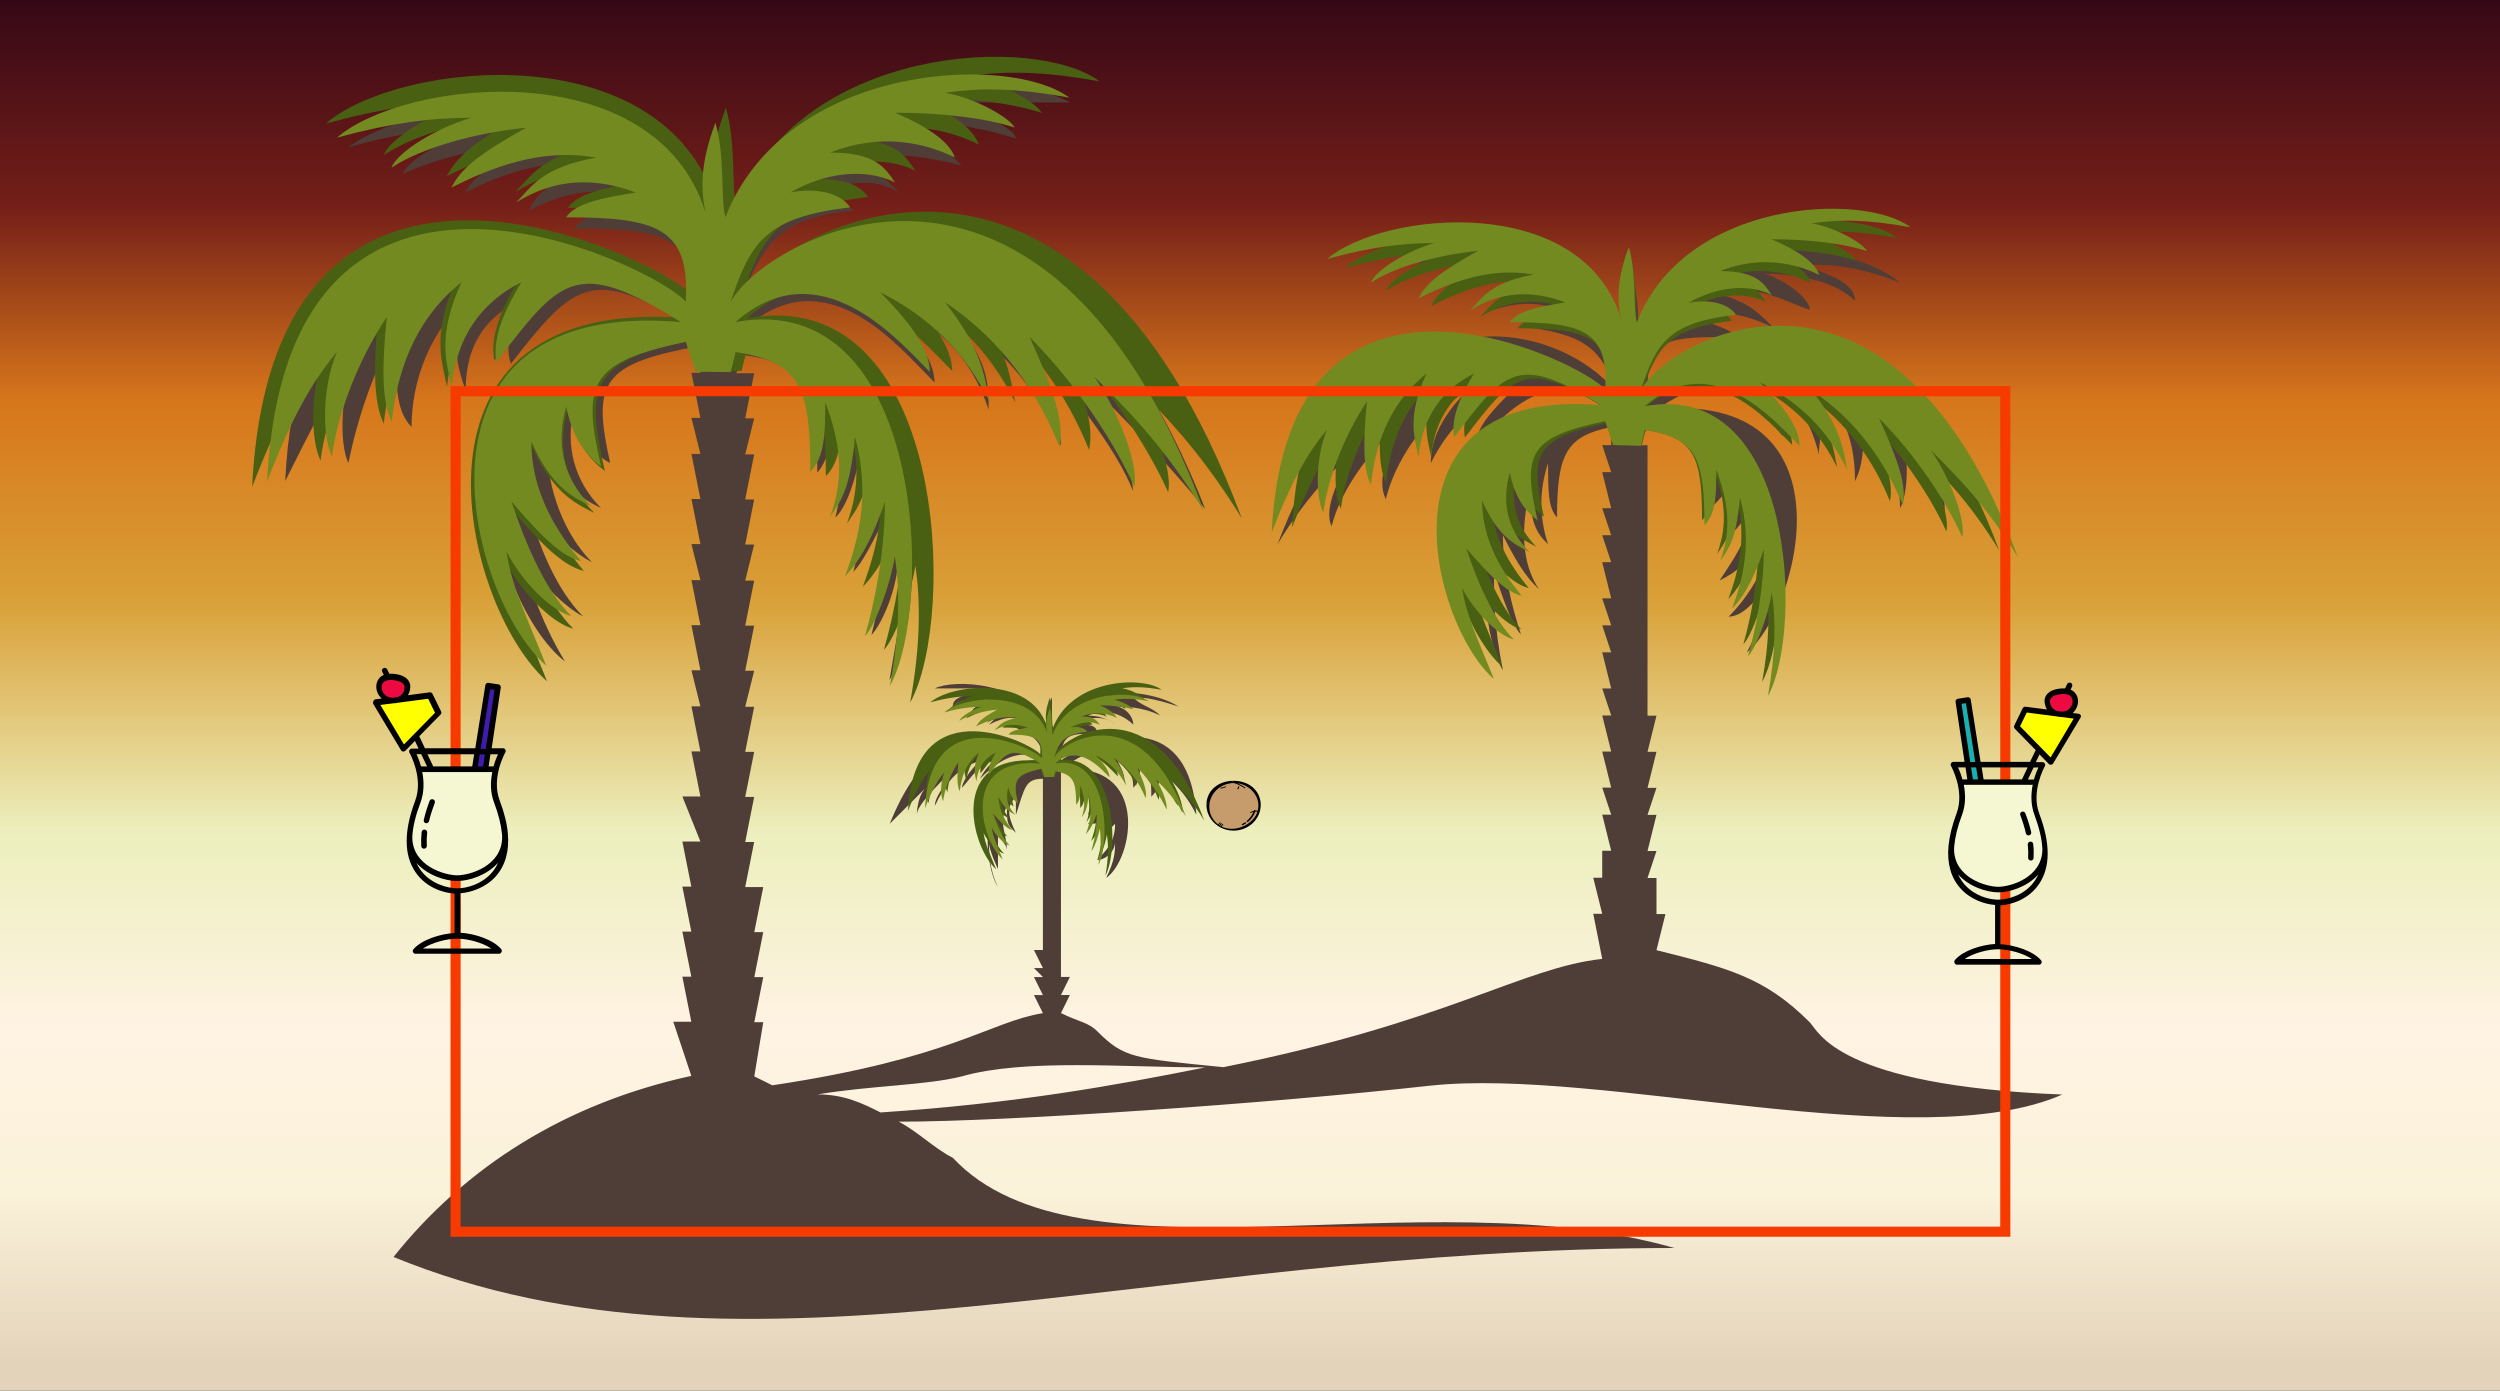 <?xml version="1.0" encoding="utf-8"?>
<!-- Generator: Adobe Illustrator 23.0.1, SVG Export Plug-In . SVG Version: 6.00 Build 0)  -->
<svg version="1.1" id="Layer_1" xmlns="http://www.w3.org/2000/svg" xmlns:xlink="http://www.w3.org/1999/xlink" x="0px" y="0px"
	 viewBox="0 0 1981 1102" style="enable-background:new 0 0 1981 1102;" xml:space="preserve">
<rect x="0" y="0" width="1981" height="1102" fill="#333333" stroke="none"/>
<style type="text/css">
	.st0{fill-rule:evenodd;clip-rule:evenodd;fill:url(#SVGID_1_);}
	.st1{fill-rule:evenodd;clip-rule:evenodd;fill:#4F3E37;}
	.st2{fill-rule:evenodd;clip-rule:evenodd;fill:#496012;}
	.st3{fill-rule:evenodd;clip-rule:evenodd;fill:#738A21;}
	.st4{fill:#7F5C36;}
	.st5{fill:none;}
	.st6{fill:#C69C6D;}
	.st7{fill:none;stroke:#F73A00;stroke-width:8;stroke-miterlimit:10;}
	.st8{fill:#1BAFAF;}
	.st9{fill:#F4F7D2;}
	.st10{fill:#ED0A40;}
	.st11{fill:#FFFF00;}
	.st12{display:none;}
	.st13{display:inline;}
	.st14{fill:#3F1CAD;}
</style>
<g id="Background">
	<g>
		
			<linearGradient id="SVGID_1_" gradientUnits="userSpaceOnUse" x1="990.5" y1="-9.094947e-13" x2="990.5" y2="1102" gradientTransform="matrix(1 0 0 -1 0 1102)">
			<stop  offset="1.980641e-02" style="stop-color:#E4D3BB"/>
			<stop  offset="0.143" style="stop-color:#FAF2D9"/>
			<stop  offset="0.259" style="stop-color:#FFF3E3"/>
			<stop  offset="0.402" style="stop-color:#ECEFBD"/>
			<stop  offset="0.569" style="stop-color:#D9A037"/>
			<stop  offset="0.712" style="stop-color:#D7761B"/>
			<stop  offset="0.851" style="stop-color:#751F18"/>
			<stop  offset="1" style="stop-color:#350816"/>
		</linearGradient>
		<rect class="st0" width="1981" height="1102"/>
		<path id="broun_plams" class="st1" d="M1012.3,431.3c21.4-35.7,42.9-57.2,64.3-78.6c-14.3,21.4-28.6,50-21.4,64.3
			c7.1-28.6,28.6-57.2,57.2-85.8c-14.3,28.6-21.4,50-14.3,64.3c7.1-28.6,28.6-64.3,64.3-85.8c-28.6,28.6-28.6,50-28.6,57.2
			c14.3-28.6,35.7-50,64.3-57.2c-14.3,14.3-28.6,28.6-28.6,42.9c14.3-14.3,57.2-71.5,107.2-28.6c-107.2-21.4-114.4,157.3-85.8,207.3
			c-7.1-35.7-7.1-57.2-7.1-78.6c7.1,21.4,14.3,42.9,21.4,50c-7.1-21.4-14.3-50-14.3-78.6c14.3,28.6,21.4,35.7,28.6,42.9
			c-14.3-21.4-14.3-50-7.1-78.6c0,28.6,7.1,35.7,14.3,42.9c-7.1-21.4-7.1-42.9,0-64.3c0,21.4,0,35.7,7.1,42.9
			c0-50,7.1-64.3,42.9-71.5v14.3h-7.1l7.1,21.4h-7.1l7.1,28.6h-7.1l7.1,21.4h-7.1l7.1,21.4h-7.1l7.1,28.6h-7.1l7.1,21.4h-7.1
			l7.1,21.4h-7.1l7.1,28.6h-7.1l7.1,21.4h-7.1l7.1,28.6h-7.1l7.1,28.6h-7.1l7.1,21.4h-7.1l7.1,28.6h-7.1v21.4h-7.1l7.1,28.6h-7.1
			l7.1,35.7c-64.3,7.1-121.5,50-300.2,85.8c-71.5-7.1-78.6-7.1-100.1-28.6c-7.1-7.1-14.3-7.1-28.6-14.3l7.1-14.3h-7.1l7.1-14.3h-7.1
			V767l0,0v-14.3l0,0v-7.1l0,0v-14.3l0,0V717l0,0v-7l0,0v-14.3l0,0v-7.1l0,0v-14.3l0,0V660l0,0v-7.1l0,0v-14.3l0,0v-7.1l0,0v-14.3
			l0,0V610c21.4,7.1,28.6,14.3,21.4,35.7c7.1-7.1,7.1-14.3,7.1-14.3c7.1,7.1,0,14.3-7.1,21.4c7.1,0,14.3,0,14.3-14.3
			c7.1,14.3,0,21.4-7.1,28.6c0,0,7.1-7.1,14.3-14.3c0,14.3-7.1,21.4-14.3,28.6c7.1,0,14.3-7.1,14.3-14.3c0,7.1,0,14.3-7.1,28.6
			c21.4-14.3,35.7-92.9-35.7-85.8c28.6-21.4,28.6-14.3,50,7.1c0-7.1-7.1-14.3-7.1-21.4c7.1,7.1,14.3,14.3,14.3,28.6
			c7.1-7.1,7.1-14.3,0-28.6c14.3,14.3,14.3,21.4,14.3,35.7c7.1-7.1,7.1-14.3,7.1-28.6c7.1,14.3,7.1,28.6,14.3,35.7
			c0,0,0-14.3-7.1-21.4c7.1,7.1,14.3,14.3,21.4,28.6c-7.1-100.1-100.1-50-107.2-42.9c0-21.4,7.1-21.4,28.6-21.4
			c0-7.1-7.1-7.1-14.3-7.1c7.1-7.1,21.4-7.1,28.6,0c0,0-7.1-7.1-21.4-7.1c14.3-7.1,28.6,0,35.7,7.1c0-7.1-7.1-14.3-14.3-14.3
			c7.1,0,21.4,0,35.7,7.1c-7.1-7.1-14.3-7.1-21.4-14.3c7.1,0,14.3,0,35.7,7.1c-21.4-14.3-85.8-21.4-100.1,21.4c0-7.1,0-14.3,0-28.6
			c-7.1,14.3,0,21.4,0,28.6c-21.4-42.9-78.6-42.9-92.9-35.7c14.3,0,21.4,0,35.7,0c-14.3,7.1-21.4,7.1-21.4,14.3
			c7.1-7.1,21.4-7.1,28.6-7.1c-7.1,7.1-14.3,7.1-14.3,14.3c7.1-7.1,21.4-7.1,35.7-7.1c-14.3,7.1-14.3,7.1-21.4,14.3
			c14.3-7.1,21.4-7.1,28.6,0c-7.1,0-14.3,0-14.3,0c21.4,7.1,28.6,14.3,28.6,28.6c-7.1-14.3-78.6-57.2-121.5,50
			c14.3-14.3,21.4-21.4,28.6-28.6c-7.1,7.1-7.1,21.4-7.1,21.4c0-7.1,14.3-21.4,28.6-35.7c-7.1,14.3-14.3,21.4-14.3,28.6
			c7.1-14.3,14.3-28.6,35.7-35.7c-14.3,14.3-14.3,21.4-14.3,21.4c7.1-7.1,14.3-21.4,28.6-21.4c-7.1,0-14.3,14.3-14.3,14.3
			c7.1-7.1,28.6-28.6,50-14.3c-50-7.1-50,78.6-35.7,100.1c-7.1-14.3-7.1-28.6-7.1-35.7c0,7.1,7.1,21.4,7.1,21.4c0-7.1,0-21.4,0-35.7
			c0,14.3,7.1,14.3,7.1,21.4c0-14.3-7.1-21.4,0-35.7c0,14.3,0,14.3,7.1,21.4c-7.1-14.3-7.1-21.4,0-28.6c0,0,0,7.1,0,14.3
			c7.1-21.4,7.1-28.6,21.4-28.6l0,0l0,0v14.3l0,0v7.1l0,0v14.3l0,0v7.1l0,0v14.3l0,0v14.3l0,0v7.1l0,0V710l0,0v7.1l0,0v14.3l0,0
			v14.3l0,0v7.1h-7.1l7.1,14.3h-7.1l7.1,7.1h-7.1l7.1,14.3h-7.1l7.1,14.3c-42.9,7.1-71.5,35.7-214.4,57.2l-14.3-7.1l7.1-42.9h-7.1
			l7.1-35.7h-7.1l7.1-35.7h-7.1l7.1-35.7h-14.3l7.1-35.7h-7.1l7.1-35.7h-7.1l7.1-35.7h-7.1l7.1-35.7h-7.1l7.1-28.6h-7.1l7.1-35.7
			h-7.1l7.1-35.7h-7.1l7.1-28.6h-7.1l7.1-35.7h-7.1l7.1-35.7h-7.1l7.1-28.6h-7.1l7.1-35.7h-14.3l7.1-14.3
			c50,7.1,57.2,28.6,57.2,92.9c7.1-7.1,14.3-28.6,14.3-50c7.1,28.6,7.1,57.2,0,85.8c7.1-7.1,14.3-21.4,21.4-57.2
			c7.1,35.7,0,71.5-7.1,100.1c7.1-7.1,14.3-21.4,28.6-50c0,35.7-7.1,71.5-14.3,100.1c7.1-7.1,21.4-35.7,21.4-64.3
			c7.1,28.6,0,57.2-7.1,100.1c35.7-57.2,28.6-307.4-114.4-278.8c64.3-57.2,121.5,14.3,150.1,42.9c0-21.4-21.4-42.9-42.9-64.3
			c42.9,14.3,71.5,42.9,85.8,85.8c0-21.4,0-42.9-35.7-78.6c50,28.6,78.6,71.5,92.9,107.2c0-14.3-7.1-35.7-21.4-78.6
			c28.6,35.7,64.3,78.6,78.6,114.4c0-14.3-14.3-57.2-35.7-85.8c28.6,28.6,57.2,57.2,92.9,100.1C826.4,73.9,612,195.4,583.4,245.4
			c21.4-50,28.6-71.5,92.9-78.6c-7.1-7.1-28.6-7.1-42.9-7.1c28.6-14.3,57.2-21.4,78.6-7.1c-7.1-7.1-14.3-21.4-50-21.4
			c35.7-14.3,71.5-7.1,100.1,0c-7.1-7.1-21.4-21.4-50-35.7c35.7,0,71.5,7.1,92.9,14.3c0-7.1-28.6-21.4-50-28.6c21.4,0,50,0,92.9,0
			c-50-28.6-221.6-21.4-271.6,100.1c0-21.4,7.1-50-7.1-71.5c-7.1,28.6-7.1,50,0,64.3c-43-121.7-236-100.2-293.2-57.4
			c50-14.3,78.6-14.3,107.2-14.3c-28.6,7.1-57.2,21.4-64.3,35.7c28.6-14.3,71.5-21.4,107.2-28.6c-35.7,21.4-50,28.6-57.2,42.9
			c28.6-14.3,64.3-28.6,114.4-21.4c-42.9,7.1-57.2,21.4-64.3,35.7c28.6-14.3,57.2-21.4,92.9-7.1c-21.4,0-42.9,7.1-57.2,21.4
			c71.5,0,100.1,7.1,92.9,64.3C533.4,216.8,240.3,73.9,226,381.2c21.4-42.9,35.7-71.5,57.2-100.1c-14.3,28.6-14.3,71.5-7.1,85.8
			c7.1-35.7,21.4-78.6,42.9-114.4c-7.1,42.9-7.1,71.5,7.1,85.8c0-35.7,14.3-78.6,50-107.2c-21.4,35.7-14.3,57.2-7.1,78.6
			c0-42.9,21.4-64.3,57.2-78.6c-14.3,14.3-28.6,35.7-21.4,57.2c50-64.3,64.3-78.6,143-28.6c-221.6-21.4-164.4,214.4-100.1,264.5
			c-21.4-35.7-28.6-64.3-35.7-85.8c14.3,21.4,35.7,42.9,50,50c-21.4-21.4-35.7-57.2-42.9-85.8c21.4,21.4,35.7,35.7,50,42.9
			c-21.4-21.4-35.7-57.2-35.7-92.9c14.3,35.7,28.6,42.9,42.9,50c-21.4-21.4-28.6-50-21.4-78.6c7.1,21.4,14.3,35.7,28.6,42.9
			c-14.3-64.3-7.1-78.6,71.5-92.9v21.4h-7.1l7.1,35.7h-7.1l7.1,28.6h-7.1l7.1,35.7h-7.1l7.1,35.7h-7.1l7.1,28.6h-7.1l7.1,35.7h-7.1
			l7.1,35.7h-7.1l7.1,28.6h-7.1l7.1,35.7h-7.1l7.1,35.7h-14.3l14.3,35.7h-14.3l7.1,35.7h-7.1l7.1,35.7h-7.1l7.1,35.7h-7.1l7.1,35.7
			h-14.3l14.3,42.9c-100.2,21.9-178.8,72-236,143.5c278.8,114.4,600.4-7.1,1015-7.1c-200.1-57.2-471.8,35.7-571.8-71.5
			c-14.3-7.1-28.6-21.4-42.9-28.6c85.8,0,293.1-14.3,421.7-28.6c135.8-14.3,386,57.2,500.4,7.1c-178.7-7.1-193-50-200.1-57.2
			c-35.7-35.7-64.3-42.9-121.5-57.2l7.1-28.6h-7.1v-28.6h-7.1l7.1-21.4h-7.1l7.1-28.6h-7.1l7.1-21.4h-7.1l7.1-28.6h-7.1l7.1-28.6
			h-7.1v-21.4l0,0V517l0,0v-21.4l0,0v-21.4l0,0v-28.6l0,0v-21.4l0,0v-21.4l0,0v-28.6l0,0v-21.4h-7.1l7.1-14.3
			c57.2,7.1,57.2,21.4,50,64.3c7.1-7.1,14.3-14.3,21.4-28.6c0,14.3,0,35.7-14.3,57.2c7.1-7.1,21.4-14.3,28.6-42.9
			c0,28.6-14.3,50-28.6,71.5c14.3-7.1,21.4-14.3,42.9-35.7c-7.1,28.6-21.4,50-35.7,64.3c14.3,0,28.6-21.4,35.7-35.7
			c0,21.4-7.1,35.7-21.4,64.3c42.9-35.7,85.8-207.3-71.5-193c57.2-35.7,64.3-21.4,100.1,21.4c0-14.3-7.1-28.6-14.3-42.9
			c21.4,7.1,35.7,28.6,42.9,57.2c0-14.3,7.1-28.6-7.1-57.2c28.6,21.4,35.7,50,35.7,78.6c7.1-14.3,7.1-28.6,7.1-64.3
			c14.3,28.6,28.6,57.2,28.6,85.8c7.1-14.3,7.1-42.9,0-64.3c14.3,21.4,21.4,42.9,35.7,71.5c-7.1-221.6-221.6-114.4-235.9-100.1
			c0-42.9,14.3-42.9,71.5-42.9c-7.1-7.1-28.6-14.3-42.9-14.3c21.4-7.1,42.9-7.1,71.5,7.1c-14.3-14.3-21.4-21.4-50-28.6
			c35.7-7.1,57.2,7.1,78.6,14.3c0-7.1-14.3-21.4-35.7-28.6c28.6,0,57.2,7.1,71.5,21.4c0-14.3-21.4-21.4-42.9-28.6
			c21.4,0,42.9,0,78.6,14.3c-42.9-35.7-178.7-50-207.3,35.7c0-7.1,0-28.6-7.1-50c-7.1,21.4-7.1,42.9-7.1,57.2
			c-35.7-92.9-157.3-92.9-193-71.5c28.6,0,50,0,64.3,0c-14.3,0-35.7,14.3-35.7,21.4c14.3-7.1,42.9-14.3,71.5-7.1
			c-21.4,7.1-35.7,14.3-35.7,21.4c14.3-7.1,42.9-14.3,71.5,0c-28.6,0-35.7,7.1-42.9,14.3c21.4-7.1,42.9-7.1,64.3,7.1
			c-14.3-7.1-28.6,0-35.7,7.1c50,7.1,57.2,21.4,71.5,57.2C1262.5,274,1105.2,188.2,1012.3,431.3z M955.1,845.8
			c-71.5,14.3-150.1,28.6-257.3,35.7c-14.3-7.1-28.6-14.3-50-14.3c42.9-7.1,85.8-7.1,114.4-14.3
			C812.1,838.7,890.8,845.8,955.1,845.8z"/>
		<g>
			<path class="st2" d="M826.8,615.4c0,0-1.7-5-2.5-7.5c-23.7,5-26.2,10-21.2,31.2c-5-3.7-7.5-8.7-8.7-15
				c-2.5,8.7-1.2,17.5,6.2,24.9c-5-2.5-10-5-15-16.2c0,12.5,6.2,22.5,12.5,29.9c-5-1.2-10-6.2-17.5-15c3.7,11.2,8.7,22.5,15,28.7
				c-5-1.2-12.5-8.7-16.2-16.2c1.2,8.7,5,16.2,10,28.7c-20-17.5-38.7-92.3,33.7-86.1c-26.2-16.2-29.9-11.2-46.1,10
				c-1.2-6.2,2.5-13.7,6.2-20c-10,5-16.2,13.7-17.5,26.2c-1.2-6.2-3.7-12.5,2.5-26.2c-12.5,10-16.2,23.7-17.5,34.9
				c-2.5-5-2.5-13.7-1.2-26.2c-7.5,11.2-12.5,24.9-13.7,34.9c-2.5-5-2.5-17.5,1.2-26.2c-6.2,7.5-11.2,16.2-17.5,32.4
				c5-101,99.8-52.4,104.8-44.9c1.2-18.7-7.5-21.2-29.9-21.2c2.5-3.7,10-5,17.5-6.2c-10-3.7-20-3.7-29.9,2.5
				c3.7-3.7,6.2-8.7,20-11.2c-13.7-2.5-26.2,2.5-36.2,7.5c2.5-5,7.5-8.7,18.7-15c-12.5,1.2-26.2,5-33.7,10c1.2-3.7,11.2-10,20-12.5
				c-10,0-20,1.2-33.7,5c17.5-15,79.8-21.2,92.3,18.7c-1.2-6.2-1.2-12.5,2.5-22.5c2.5,8.7,1.2,18.7,2.5,23.7
				c15-38.7,71.1-41.2,86.1-29.9c-13.7-2.5-22.5-2.5-31.2-1.2c7.5,1.2,16.2,6.2,17.5,8.7c-7.5-2.5-18.7-3.7-29.9-3.7
				c8.7,3.7,13.7,7.5,15,11.2c-7.5-3.7-18.7-6.2-31.2-1.2c11.2,0,13.7,3.7,16.2,7.5c-7.5-3.7-17.5-2.5-26.2,2.5
				c6.2-1.2,12.5,0,15,3.7c-21.2,2.5-24.9,8.7-29.9,23.7c8.7-16.2,78.6-54.9,118.5,52.4c-10-16.2-18.7-24.9-27.4-33.7
				c6.2,8.7,11.2,22.5,10,27.4c-5-11.2-15-26.2-26.2-37.4c6.2,13.7,8.7,21.2,7.5,27.4c-5-12.5-13.7-26.2-28.7-36.2
				c10,12.5,10,20,11.2,24.9c-6.2-12.5-15-21.2-27.4-27.4c6.2,6.2,12.5,13.7,12.5,20c-7.5-7.5-27.4-31.2-48.6-12.5
				c47.4-8.7,49.9,71.1,38.7,91.1c2.5-13.7,2.5-23.7,1.2-32.4c-1.2,7.5-5,17.5-7.5,20c2.5-8.7,5-21.2,5-33.7
				c-3.7,11.2-7.5,16.2-10,18.7c3.7-10,6.2-21.2,2.5-34.9c-1.2,13.7-3.7,16.2-6.2,20c3.7-10,2.5-18.7-1.2-28.7
				c0,7.5,0,13.7-3.7,17.5c0-21.2-2.5-27.4-18.7-29.9l-1.2,5"/>
		</g>
		<g>
			<path class="st2" d="M1280.1,352.8c0,0-4-11.9-6-17.9c-56.6,11.9-62.6,23.8-50.7,74.5c-11.9-8.9-17.9-20.9-20.9-35.8
				c-6,20.9-3,41.7,14.9,59.6c-11.9-6-23.8-11.9-35.8-38.7c0,29.8,14.9,53.6,29.8,71.5c-11.9-3-23.8-14.9-41.7-35.8
				c8.9,26.8,20.9,53.6,35.8,68.5c-11.9-3-29.8-20.9-38.7-38.7c3,20.9,11.9,38.7,23.8,68.5c-47.7-41.7-92.4-220.5,80.5-205.6
				c-62.6-38.7-71.5-26.8-110.3,23.8c-3-14.9,6-32.8,14.9-47.7c-23.8,11.9-38.7,32.8-41.7,62.6c-3-14.9-8.9-29.8,6-62.6
				c-29.8,23.8-38.7,56.6-41.7,83.4c-6-11.9-6-32.8-3-62.6c-17.9,26.8-29.8,59.6-32.8,83.4c-6-11.9-6-41.7,3-62.6
				c-14.9,17.9-26.8,38.7-41.7,77.5c11.9-241.4,238.4-125.2,250.3-107.3c3-44.7-17.9-50.7-71.5-50.7c6-8.9,23.8-11.9,41.7-14.9
				c-23.8-8.9-47.7-8.9-71.5,6c8.9-8.9,14.9-20.9,47.7-26.8c-32.8-6-62.6,6-86.4,17.9c6-11.9,17.9-20.9,44.7-35.8
				c-29.8,3-62.6,11.9-80.5,23.8c3-8.9,26.8-23.8,47.7-29.8c-23.8,0-47.7,3-80.5,11.9c41.7-35.8,190.7-50.7,220.5,44.7
				c-3-14.9-3-29.8,6-53.6c6,20.9,3,44.7,6,56.6c35.8-92.4,169.9-98.3,205.6-71.5c-32.8-6-53.6-6-74.5-3c17.9,3,38.7,14.9,41.7,20.9
				c-17.9-6-44.7-8.9-71.5-8.9c20.9,8.9,32.8,17.9,35.8,26.8c-17.9-8.9-44.7-14.9-74.5-3c26.8,0,32.8,8.9,38.7,17.9
				c-17.9-8.9-41.7-6-62.6,6c14.9-3,29.8,0,35.8,8.9c-50.7,6-59.6,20.9-71.5,56.6c20.9-38.7,187.7-131.1,283.1,125.2
				c-23.8-38.7-44.7-59.6-65.6-80.5c14.9,20.9,26.8,53.6,23.8,65.6c-11.9-26.8-35.8-62.6-62.6-89.4c14.9,32.8,20.9,50.7,17.9,65.6
				c-11.9-29.8-32.8-62.6-68.5-86.4c23.8,29.8,23.8,47.7,26.8,59.6c-14.9-29.8-35.8-50.7-65.6-65.6c14.9,14.9,29.8,32.8,29.8,47.7
				c-17.9-17.9-65.6-74.5-116.2-29.8c113.2-20.9,119.2,169.9,92.4,217.5c6-32.8,6-56.6,3-77.5c-3,17.9-11.9,41.7-17.9,47.7
				c6-20.9,11.9-50.7,11.9-80.5c-8.9,26.8-17.9,38.7-23.8,44.7c8.9-23.8,14.9-50.7,6-83.4c-3,32.8-8.9,38.7-14.9,47.7
				c8.9-23.8,6-44.7-3-68.5c0,17.9,0,32.8-8.9,41.7c0-50.7-6-65.6-44.7-71.5l-3,11.9"/>
		</g>
		<g>
			<path class="st2" d="M558.5,293.9c0,0-5.6-16.7-8.3-25c-79.3,16.7-87.6,33.4-70.9,104.3c-16.7-12.5-25-29.2-29.2-50.1
				c-8.3,29.2-4.2,58.4,20.9,83.4c-16.7-8.3-33.4-16.7-50.1-54.2c0,41.7,20.9,75.1,41.7,100.1c-16.7-4.2-33.4-20.9-58.4-50.1
				c12.5,37.5,29.2,75.1,50.1,95.9c-16.7-4.2-41.7-29.2-54.2-54.2c4.2,29.2,16.7,54.2,33.4,95.9C366.6,481.6,304.1,231.3,546,252.2
				c-87.6-54.2-100.1-37.5-154.3,33.4c-4.2-20.9,8.3-45.9,20.9-66.7c-33.4,16.7-54.2,45.9-58.4,87.6c-4.2-20.9-12.5-41.7,8.3-87.6
				c-41.7,33.4-54.2,79.3-58.4,116.8c-8.3-16.7-8.3-45.9-4.2-87.6c-25,37.5-41.7,83.4-45.9,116.8c-8.3-16.7-8.3-58.4,4.2-87.6
				c-20.9,25-37.5,54.2-58.4,108.5c16.7-337.9,333.7-175.2,350.4-150.2c4.2-62.6-25-70.9-100.1-70.9c8.3-12.5,33.4-16.7,58.4-20.9
				c-33.4-12.5-66.7-12.5-100.1,8.3c12.5-12.5,20.9-29.2,66.7-37.5c-45.9-8.3-87.6,8.3-121,25c8.3-16.7,25-29.2,62.6-50.1
				c-41.7,4.2-87.6,16.7-112.6,33.4c4.2-12.5,37.5-33.4,66.7-41.7c-33.4,0-66.7,4.2-112.6,16.7c58.4-50.1,267-70.9,308.7,62.6
				c-4.2-20.9-4.2-41.7,8.3-75.1c8.3,29.2,4.2,62.6,8.3,79.3C633.6,35.3,821.3,26.9,871.4,64.5c-45.9-8.3-75.1-8.3-104.3-4.2
				c25,4.2,54.2,20.9,58.4,29.2c-25-8.3-62.6-12.5-100.1-12.5c29.2,12.5,45.9,25,50.1,37.5c-25-12.5-62.6-20.9-104.3-4.2
				c37.5,0,45.9,12.5,54.2,25c-25-12.5-58.4-8.3-87.6,8.3c20.9-4.2,41.7,0,50.1,12.5c-70.9,8.3-83.4,29.2-100.1,79.3
				C616.9,181.3,850.5,52,984,410.7c-33.4-54.2-62.6-83.4-91.8-112.6c20.9,29.2,37.5,75.1,33.4,91.8
				c-16.7-37.5-50.1-87.6-87.6-125.1c20.9,45.9,29.2,70.9,25,91.8c-16.7-41.7-45.9-87.6-95.9-121c33.4,41.7,33.4,66.7,37.5,83.4
				c-20.9-41.7-50.1-70.9-91.8-91.8c20.9,20.9,41.7,45.9,41.7,66.7c-25-25-91.8-104.3-162.7-41.7C750.4,223,758.7,490,721.2,556.7
				c8.3-45.9,8.3-79.3,4.2-108.5c-4.2,25-16.7,58.4-25,66.7c8.3-29.2,16.7-70.9,16.7-112.6c-12.5,37.5-25,54.2-33.4,62.6
				c12.5-33.4,20.9-70.9,8.3-116.8c-4.2,45.9-12.5,54.2-20.9,66.7c12.5-33.4,8.3-62.6-4.2-95.9c0,25,0,45.9-12.5,58.4
				c0-70.9-8.3-91.8-62.6-100.1l-4.2,16.7"/>
		</g>
		<g>
			<path class="st3" d="M827.6,615.8c0,0-1.5-4.4-2.2-6.6c-20.9,4.4-23.1,8.8-18.7,27.6c-4.4-3.3-6.6-7.7-7.7-13.2
				c-2.2,7.7-1.1,15.4,5.5,22c-4.4-2.2-8.8-4.4-13.2-14.3c0,11,5.5,19.8,11,26.5c-4.4-1.1-8.8-5.5-15.4-13.2
				c3.3,9.9,7.7,19.8,13.2,25.4c-4.4-1.1-11-7.7-14.3-14.3c1.1,7.7,4.4,14.3,8.8,25.4c-17.6-15.4-34.2-81.6,29.8-76.1
				c-23.1-14.3-26.5-9.9-40.8,8.8c-1.1-5.5,2.2-12.1,5.5-17.6c-8.8,4.4-14.3,12.1-15.4,23.1c-1.1-5.5-3.3-11,2.2-23.1
				c-11,8.8-14.3,20.9-15.4,30.9c-2.2-4.4-2.2-12.1-1.1-23.1c-6.6,9.9-11,22-12.1,30.9c-2.2-4.4-2.2-15.4,1.1-23.1
				c-5.5,6.6-9.9,14.3-15.4,28.7c4.4-89.3,88.2-46.3,92.6-39.7c1.1-16.5-6.6-18.7-26.5-18.7c2.2-3.3,8.8-4.4,15.4-5.5
				c-8.8-3.3-17.6-3.3-26.5,2.2c3.3-3.3,5.5-7.7,17.6-9.9c-12.1-2.2-23.1,2.2-32,6.6c2.2-4.4,6.6-7.7,16.5-13.2
				c-11,1.1-23.1,4.4-29.8,8.8c1.1-3.3,9.9-8.8,17.6-11c-8.8,0-17.6,1.1-29.8,4.4c15.4-13.2,70.5-18.7,81.6,16.5
				c-1.1-5.5-1.1-11,2.2-19.8c2.2,7.7,1.1,16.5,2.2,20.9c13.2-34.2,62.8-36.4,76.1-26.5c-12.1-2.2-19.8-2.2-27.6-1.1
				c6.6,1.1,14.3,5.5,15.4,7.7c-6.6-2.2-16.5-3.3-26.5-3.3c7.7,3.3,12.1,6.6,13.2,9.9c-6.6-3.3-16.5-5.5-27.6-1.1
				c9.9,0,12.1,3.3,14.3,6.6c-6.6-3.3-15.4-2.2-23.1,2.2c5.5-1.1,11,0,13.2,3.3c-18.7,2.2-22,7.7-26.5,20.9
				c7.7-14.3,69.4-48.5,104.7,46.3c-8.8-14.3-16.5-22-24.2-29.8c5.5,7.7,9.9,19.8,8.8,24.2c-4.4-9.9-13.2-23.1-23.1-33.1
				c5.5,12.1,7.7,18.7,6.6,24.2c-4.4-11-12.1-23.1-25.4-32c8.8,11,8.8,17.6,9.9,22c-5.5-11-13.2-18.7-24.2-24.2
				c5.5,5.5,11,12.1,11,17.6c-6.6-6.6-24.2-27.6-43-11c41.9-7.7,44.1,62.8,34.2,80.5c2.2-12.1,2.2-20.9,1.1-28.7
				c-1.1,6.6-4.4,15.4-6.6,17.6c2.2-7.7,4.4-18.7,4.4-29.8c-3.3,9.9-6.6,14.3-8.8,16.5c3.3-8.8,5.5-18.7,2.2-30.9
				c-1.1,12.1-3.3,14.3-5.5,17.6c3.3-8.8,2.2-16.5-1.1-25.4c0,6.6,0,12.1-3.3,15.4c0-18.7-2.2-24.2-16.5-26.5l-1.1,4.4"/>
		</g>
		<g>
			<path class="st3" d="M551.3,294.6c0,0-5.3-15.8-7.9-23.7c-75,15.8-82.9,31.6-67.1,98.7c-15.8-11.8-23.7-27.6-27.6-47.4
				c-7.9,27.6-3.9,55.3,19.7,79c-15.8-7.9-31.6-15.8-47.4-51.3c0,39.5,19.7,71.1,39.5,94.8c-15.8-3.9-31.6-19.7-55.3-47.4
				c11.8,35.5,27.6,71.1,47.4,90.8c-15.8-3.9-39.5-27.6-51.3-51.3c3.9,27.6,15.8,51.3,31.6,90.8c-63.2-55.3-122.4-292.1,106.6-272.4
				c-82.9-51.3-94.8-35.5-146.1,31.6c-3.9-19.7,7.9-43.4,19.7-63.2c-31.6,15.8-51.3,43.4-55.3,82.9c-3.9-19.7-11.8-39.5,7.9-82.9
				c-39.5,31.6-51.3,75-55.3,110.5c-7.9-15.8-7.9-43.4-3.9-82.9c-23.7,35.5-39.5,79-43.4,110.5c-7.9-15.8-7.9-55.3,3.9-82.9
				c-19.7,23.7-35.5,51.3-55.3,102.6c15.8-319.8,315.8-165.8,331.6-142.1c3.9-59.2-23.7-67.1-94.8-67.1
				c7.9-11.8,31.6-15.8,55.3-19.7c-31.6-11.8-63.2-11.8-94.8,7.9c11.8-11.8,19.7-27.6,63.2-35.5c-43.4-7.9-82.9,7.9-114.5,23.7
				c7.9-15.8,23.7-27.6,59.2-47.4c-39.5,3.9-82.9,15.8-106.6,31.6c3.9-11.8,35.5-31.6,63.2-39.5c-31.6,0-63.2,3.9-106.6,15.8
				C322.2,61.7,519.6,42,559,168.3c-3.9-19.7-3.9-39.5,7.9-71.1c7.9,27.6,3.9,59.2,7.9,75C622.4,49.8,800,41.9,847.4,77.4
				c-43.4-7.9-71.1-7.9-98.7-3.9c23.7,3.9,51.3,19.7,55.3,27.6c-23.7-7.9-59.2-11.8-94.8-11.8c27.6,11.8,43.4,23.7,47.4,35.5
				c-23.7-11.8-59.2-19.7-98.7-3.9c35.5,0,43.4,11.8,51.3,23.7c-23.7-11.8-55.3-7.9-82.9,7.9c19.7-3.9,39.5,0,47.4,11.8
				c-67.1,7.9-79,27.6-94.8,75C606.6,188,827.7,65.6,954,405.1c-31.6-51.3-59.2-79-86.9-106.6c19.7,27.6,35.5,71.1,31.6,86.9
				c-15.8-35.5-47.4-82.9-82.9-118.4c19.7,43.4,27.6,67.1,23.7,86.9c-15.8-39.5-43.4-82.9-90.8-114.5c31.6,39.5,31.6,63.2,35.5,79
				c-19.7-39.5-47.4-67.1-86.9-86.9c19.7,19.7,39.5,43.4,39.5,63.2c-23.7-23.7-86.9-98.7-154-39.5c150-27.6,157.9,225,122.4,288.2
				c7.9-43.4,7.9-75,3.9-102.6c-3.9,23.7-15.8,55.3-23.7,63.2c7.9-27.6,15.8-67.1,15.8-106.6c-11.8,35.5-23.7,51.3-31.6,59.2
				c11.8-31.6,19.7-67.1,7.9-110.5c-3.9,43.4-11.8,51.3-19.7,63.2c11.8-31.6,7.9-59.2-3.9-90.8c0,23.7,0,43.4-11.8,55.3
				c0-67.1-7.9-86.9-59.2-94.8l-3.9,15.8"/>
		</g>
		<g>
			<path class="st3" d="M1278.2,352.6c0,0-4.2-12.6-6.3-18.9c-59.8,12.6-66,25.2-53.5,78.6c-12.6-9.4-18.9-22-22-37.7
				c-6.3,22-3.1,44,15.7,62.9c-12.6-6.3-25.2-12.6-37.7-40.9c0,31.4,15.7,56.6,31.4,75.5c-12.6-3.1-25.2-15.7-44-37.7
				c9.4,28.3,22,56.6,37.7,72.3c-12.6-3.1-31.4-22-40.9-40.9c3.1,22,12.6,40.9,25.2,72.3c-50.3-44-97.5-232.7,84.9-217
				c-66-40.9-75.5-28.3-116.4,25.2c-3.1-15.7,6.3-34.6,15.7-50.3c-25.2,12.6-40.9,34.6-44,66c-3.1-15.7-9.4-31.4,6.3-66
				c-31.4,25.2-40.9,59.8-44,88.1c-6.3-12.6-6.3-34.6-3.1-66c-18.9,28.3-31.4,62.9-34.6,88.1c-6.3-12.6-6.3-44,3.1-66
				c-15.7,18.9-28.3,40.9-44,81.8c12.6-254.7,251.6-132.1,264.2-113.2c3.1-47.2-18.9-53.5-75.5-53.5c6.3-9.4,25.2-12.6,44-15.7
				c-25.2-9.4-50.3-9.4-75.5,6.3c9.4-9.4,15.7-22,50.3-28.3c-34.6-6.3-66,6.3-91.2,18.9c6.3-12.6,18.9-22,47.2-37.7
				c-31.4,3.1-66,12.6-84.9,25.2c3.1-9.4,28.3-25.2,50.3-31.4c-25.2,0-50.3,3.1-84.9,12.6c44-37.7,201.3-53.5,232.7,47.2
				c-3.1-15.7-3.1-31.4,6.3-56.6c6.3,22,3.1,47.2,6.3,59.8c37.7-97.5,179.3-103.8,217-75.5c-34.6-6.3-56.6-6.3-78.6-3.1
				c18.9,3.1,40.9,15.7,44,22c-18.9-6.3-47.2-9.4-75.5-9.4c22,9.4,34.6,18.9,37.7,28.3c-18.9-9.4-47.2-15.7-78.6-3.1
				c28.3,0,34.6,9.4,40.9,18.9c-18.9-9.4-44-6.3-66,6.3c15.7-3.1,31.4,0,37.7,9.4c-53.5,6.3-62.9,22-75.5,59.8
				c22-40.9,198.1-138.4,298.8,132.1c-25.2-40.9-47.2-62.9-69.2-84.9c15.7,22,28.3,56.6,25.2,69.2c-12.6-28.3-37.7-66-66-94.3
				c15.7,34.6,22,53.5,18.9,69.2c-12.6-31.4-34.6-66-72.3-91.2c25.2,31.4,25.2,50.3,28.3,62.9c-15.7-31.4-37.7-53.5-69.2-69.2
				c15.7,15.7,31.4,34.6,31.4,50.3c-18.9-18.9-69.2-78.6-122.6-31.4c119.5-22,125.8,179.3,97.5,229.6c6.3-34.6,6.3-59.8,3.1-81.8
				c-3.1,18.9-12.6,44-18.9,50.3c6.3-22,12.6-53.5,12.6-84.9c-9.4,28.3-18.9,40.9-25.2,47.2c9.4-25.2,15.7-53.5,6.3-88.1
				c-3.1,34.6-9.4,40.9-15.7,50.3c9.4-25.2,6.3-47.2-3.1-72.3c0,18.9,0,34.6-9.4,44c0-53.5-6.3-69.2-47.2-75.5l-3.1,12.6"/>
		</g>
	</g>
</g>
<g id="Coconut">
	<g id="Ball">
		<ellipse class="st4" cx="977.6" cy="638.5" rx="20.4" ry="19"/>
		<path class="st5" d="M995.3,630.1l-1.9,0.9c-0.1,0-0.1,0-0.2,0c-0.1,0-0.3-0.1-0.3-0.2c-0.1-0.2,0-0.4,0.2-0.5l1.9-0.9
			c-0.1-0.1-0.2-0.3-0.2-0.4l-1.9,0.9c-0.1,0-0.1,0-0.2,0c-0.1,0-0.3-0.1-0.3-0.2c-0.1-0.2,0-0.4,0.2-0.5l1.8-0.9
			c-0.1-0.2-0.2-0.3-0.3-0.5l-1.9,0.9c-0.1,0-0.1,0-0.2,0c-0.1,0-0.3-0.1-0.3-0.2c-0.1-0.2,0-0.4,0.2-0.5l1.8-0.9
			c-3.5-4.2-9.1-6.8-15.9-6.8c-6.2,0-11.5,2.2-15,5.8c0.9,0.6,2.6,1.4,5.1,1.3c0.2,0,0.4,0.2,0.4,0.4s-0.2,0.4-0.4,0.4
			c-0.1,0-0.2,0-0.4,0c-2.7,0-4.4-0.9-5.3-1.5c-2.6,2.9-4,6.6-4,10.8c0,6.5,3.5,12.2,8.7,15.5c-2.5-2.7-3.9-5.4-4-5.5
			c-0.1-0.2,0-0.4,0.2-0.5s0.4,0,0.5,0.2c0,0,2.3,4.1,5.8,7.2c2.6,1.2,5.4,1.8,8.4,1.8c10.8,0,19.6-8.4,19.6-18.7
			C997.1,634.9,996.4,632.3,995.3,630.1z M971.5,623.6c-1.2,1-4,1.2-4.1,1.2l0,0c-0.2,0-0.4-0.2-0.4-0.3c0-0.2,0.2-0.4,0.4-0.4
			c0.7,0,2.8-0.3,3.7-1c0.2-0.1,0.4-0.1,0.5,0C971.7,623.2,971.7,623.5,971.5,623.6z M982,623.5l-0.8,1.7c-0.1,0.1-0.2,0.2-0.4,0.2
			c-0.1,0-0.1,0-0.2,0c-0.2-0.1-0.3-0.3-0.2-0.5l0.8-1.7c0.1-0.2,0.3-0.3,0.5-0.2C982,623.1,982.1,623.3,982,623.5z M987.1,652.6
			c-0.7,0.5-1.5,0.9-2.3,1.3c-0.1,0-0.2,0.1-0.3,0.1c-0.2,0-0.4-0.1-0.5-0.3c-0.1-0.3,0-0.6,0.2-0.7c0.7-0.4,1.5-0.8,2.1-1.2
			c0.3-0.2,0.6-0.1,0.8,0.1C987.4,652.1,987.3,652.4,987.1,652.6z M988.9,651.2c-0.1,0.1-0.2,0.1-0.4,0.1s-0.3-0.1-0.4-0.2
			c-0.2-0.2-0.2-0.6,0-0.8c4.3-3.7,5.6-8.1,5.6-8.2c0.1-0.3,0.4-0.5,0.7-0.4s0.5,0.4,0.4,0.7C994.8,642.7,993.5,647.3,988.9,651.2z"
			/>
		<path d="M956,637.7c0,11.3,9.6,20.5,21.5,20.5S999,649,999,637.7c0-5.4-2.3-10.3-6.3-13.8c-3.9-3.4-9.3-5.2-15.2-5.2"/>
		<path d="M977.5,618.7c-5.8,0-11.2,1.8-15.2,5.2c-4.1,3.5-6.3,8.4-6.3,13.8"/>
		<path class="st6" d="M969.4,622.3c2.7-1.2,5.6-1.8,8.4-1.8c4.6,1.3,8.4,4.1,8.4,4.1c0.2,0.1,0.4,0.1,0.5-0.1
			c0.1-0.2,0.1-0.4-0.1-0.5c-0.1-0.1-2.7-1.9-6.1-3.4c6.2,0.9,11.9,4.6,14.9,10.4c1.9,3.8,2.2,7.8,1.2,11.4c-1.1-0.2-3-0.2-5.4,0.9
			c-0.1,0-0.2,0.1-0.3,0.1c-0.2,0.1-0.3,0.3-0.2,0.5s0.3,0.3,0.5,0.2c2.3-1.1,4.2-1.1,5.2-0.9c-1.5,4.7-5.3,8.8-10.9,11.4
			c-6.1,2.8-12.4,2.8-17.5,0.4l1.2-1.5c0.1-0.2,0.1-0.4-0.1-0.5c-0.1-0.1-0.3-0.1-0.4,0c-0.1,0-0.1,0.1-0.1,0.1l-1.3,1.6
			c-0.2-0.1-0.3-0.2-0.5-0.3l1.3-1.6c0.1-0.2,0.1-0.4-0.1-0.5c-0.1-0.1-0.3-0.1-0.4,0c-0.1,0-0.1,0.1-0.1,0.1l-1.3,1.6
			c-0.1-0.1-0.3-0.2-0.4-0.3l1.3-1.6c0.1-0.2,0.1-0.4-0.1-0.5c-0.1-0.1-0.3-0.1-0.4,0c-0.1,0-0.1,0.1-0.1,0.1l-1.3,1.6
			c-2.1-1.6-3.8-3.6-5.1-6.1C955.5,637.9,959.7,626.7,969.4,622.3z"/>
		<path d="M986.4,651.7c-0.7,0.5-1.4,0.9-2.1,1.2c-0.3,0.1-0.4,0.5-0.2,0.7c0.1,0.2,0.3,0.3,0.5,0.3c0.1,0,0.2,0,0.3-0.1
			c0.8-0.4,1.5-0.8,2.3-1.3c0.3-0.2,0.3-0.5,0.1-0.8C987,651.6,986.7,651.5,986.4,651.7z"/>
		<path d="M994.4,641.8c-0.3-0.1-0.6,0.1-0.7,0.4c0,0-1.3,4.5-5.6,8.2c-0.2,0.2-0.3,0.6,0,0.8c0.1,0.1,0.3,0.2,0.4,0.2
			c0.1,0,0.3,0,0.4-0.1c4.6-3.9,5.9-8.5,5.9-8.7C994.9,642.2,994.7,641.9,994.4,641.8z"/>
		<path d="M981.8,623c-0.2-0.1-0.4,0-0.5,0.2l-0.8,1.7c-0.1,0.2,0,0.4,0.2,0.5c0.1,0,0.1,0,0.2,0c0.1,0,0.3-0.1,0.4-0.2l0.8-1.7
			C982.1,623.3,982,623.1,981.8,623z"/>
		<path d="M971,623.1c-0.8,0.7-2.9,1-3.7,1c-0.2,0-0.4,0.2-0.4,0.4s0.2,0.3,0.4,0.3l0,0c0.1,0,2.9-0.2,4.1-1.2
			c0.2-0.1,0.2-0.4,0-0.5C971.4,622.9,971.2,622.9,971,623.1z"/>
	</g>
</g>
<g id="bane">
	<rect id="Orange_x5F_reg" x="361" y="310" class="st7" width="1228" height="666"/>
</g>
<g id="right_paddle">
	<g>
		<polygon id="straw" class="st8" points="1568.6,619.2 1561.2,620.4 1550.9,556.6 1558.3,555.3 		"/>
		<path id="the_drink" class="st9" d="M1607.6,698.8l-21,5.7c-0.5,0-18.8-2.9-19.3-3.2c-7.7-5.4-20.9-20.4-20.5-18.2l3-29.7
			c3.2-1.6,3.3-15.2,3.5-15.9c2.6-7.1-2.9-16.7,1.6-16.7l55.9-0.4c1.4,0,2.5,1.3,2.3,2.7c-1.6,9.3,1.7,33.6,6.4,37.3
			c0.6,0.5,1,1.2,1,2l-1.5,24.1c0,4.1-8.1,10.3-10.2,11.9C1608.5,698.6,1608.1,698.8,1607.6,698.8z"/>
		<path id="coctailberry" class="st10" d="M1634.5,565.8h-3.7c-4.8,0-8.8-4-8.8-8.8v-0.4c0-4.8,4-8.8,8.8-8.8h3.7
			c4.8,0,8.8,4,8.8,8.8v0.4C1643.3,561.9,1639.3,565.8,1634.5,565.8z"/>
		<polygon id="pineapple" class="st11" points="1598.8,577.6 1605.5,561.3 1645.1,568 1626.3,601.8 		"/>
		<g id="outline">
			<g id="fyld" class="st12">
				<path class="st13" d="M1592,705.6c-13.5,0-39.5-8.3-36.3-41c0.7-6.8,3.6-14.6,7.2-23.6c3.4-8.5-1-18.1-2.9-24.9l24.8-0.4
					l31.6-0.6c-2,7-5,16.2-1.4,25.1c21.1,52.1-7,65.4-23.2,65.4"/>
				<g class="st13">
					<path d="M1583.5,715C1583.4,715,1583.4,715,1583.5,715c-0.1,0-0.1,0-0.2,0H1583.5z"/>
					<path d="M1553.3,619.4L1553.3,619.4c0.9,3.5,1.5,7.5,1.6,11.7C1555,627,1554.3,622.9,1553.3,619.4z"/>
					<path d="M1583.4,704.9L1583.4,704.9L1583.4,704.9C1583.3,704.9,1583.4,704.9,1583.4,704.9c-12.3,0-35.5-7.3-37.1-32.2
						c-1.8,33,23.9,42.3,37.1,42.3s39-9.3,37.2-42.3C1618.9,697.7,1595.7,704.9,1583.4,704.9z"/>
				</g>
				<polyline class="st13" points="1564.9,618.8 1555.5,555.9 1563.2,554.7 1573.3,618.4 				"/>
				<polygon class="st13" points="1611.9,562.2 1605.2,575.9 1632.5,603.7 1654,567.8 				"/>
				<path class="st13" d="M1648.7,556.6c0,0,1.3-10.2-11.6-8.8s-10.4,9.4-10.4,9.4s0.8,8.8,10.9,8.8
					C1647.8,566,1648.7,556.6,1648.7,556.6z"/>
			</g>
			<g id="linjer">
				<g>
					<path class="st5" d="M1558.9,617.6l-1.4-9.5h-5.9c1,2.2,2.4,5.5,3.5,9.5H1558.9z"/>
					<path class="st5" d="M1583.5,707.1L1583.5,707.1C1583.5,707.1,1583.4,707.1,1583.5,707.1
						C1583.4,707.1,1583.4,707.1,1583.5,707.1L1583.5,707.1c-9.1,0-23.2-4.4-31.8-14.3c1.4,3.1,3.2,6,5.5,8.5
						c7.7,8.5,19,11.5,26.3,11.6c7,0,20.8-3.2,28.9-14.9c1.1-1.6,2-3.3,2.8-5C1606.5,702.7,1592.5,707,1583.5,707.1z"/>
					<polygon class="st5" points="1557.8,557.2 1554.3,557.7 1561.2,603.7 1565.2,603.7 					"/>
					<polygon class="st5" points="1602.1,617.6 1606.6,608.1 1583.5,608.1 1583.3,608.1 1570.2,608.1 1571.7,617.6 					"/>
					<polygon class="st5" points="1565.9,608.1 1561.9,608.1 1563.3,617.6 1567.4,617.6 					"/>
					<path class="st5" d="M1610.1,759.9c-7.1-4.7-18.6-7.7-26.8-7.7c-8.2,0-19.5,3-26.5,7.7H1610.1z"/>
					<path class="st5" d="M1642.3,556.4c0-0.1,0.3-2.7-1.3-4.6c-1.2-1.3-3.1-2-5.8-2c-0.7,0-1.4,0-2.1,0.1c-4,0.5-6.8,1.6-8,3.4
						c-1,1.5-0.6,3.1-0.6,3.2c0,0.1,0.1,0.3,0.1,0.4c0.1,0.6,0.7,4.9,5.4,6.4l3.5,0.5C1641.5,563.8,1642.3,556.7,1642.3,556.4z"/>
					<path class="st5" d="M1629.2,567.6l-23.2-3l-5.3,10.9l24.2,24.7l18.4-30.8l-10.1-1.3C1631.7,568.1,1630.4,567.9,1629.2,567.6z"
						/>
					<path class="st5" d="M1611.3,617.6c0.1,0,0.3,0,0.4,0c1.1-4,2.5-7.3,3.5-9.6h-3.8l-4.5,9.5L1611.3,617.6L1611.3,617.6z"/>
					<path class="st5" d="M1610.7,621.9h-54.6c1.4,7.1,1.7,15.7-1.5,24.1c-3.4,8.9-5.4,17.2-6.1,24.6c-0.1,0.7-0.1,1.4-0.1,2
						c0,0.1,0,0.1,0,0.2c0,22.8,25.6,29.9,35,29.9s35-7.1,35-29.9v-0.1c-0.5-7.9-2.6-16.9-6.3-26.7
						C1609,637.6,1609.3,629,1610.7,621.9z M1605.3,660.3c-1-4.5-2.5-9.3-4.4-14.3c-0.4-1.1,0.1-2.4,1.2-2.8
						c1.1-0.4,2.4,0.1,2.8,1.3c1.9,5.1,3.5,10.1,4.6,14.8c0.3,1.2-0.5,2.3-1.6,2.6c-0.2,0-0.3,0.1-0.5,0.1
						C1606.4,661.9,1605.5,661.3,1605.3,660.3z M1611.4,679.8c-0.1,1.1-1,2-2.1,2c-0.1,0-0.1,0-0.2,0c-1.2-0.1-2.1-1.1-2-2.3
						c0.2-3.2,0.1-6.7-0.3-10.3c-0.1-1.2,0.7-2.3,1.9-2.4c1.2-0.1,2.2,0.7,2.4,1.9C1611.6,672.6,1611.6,676.4,1611.4,679.8z"/>
					<path d="M1607.9,661.9c1.2-0.3,1.9-1.4,1.6-2.6c-1.1-4.7-2.6-9.7-4.6-14.8c-0.4-1.1-1.7-1.7-2.8-1.3c-1.1,0.4-1.7,1.7-1.2,2.8
						c1.9,5,3.4,9.8,4.4,14.3c0.2,1,1.1,1.7,2.1,1.7C1607.5,661.9,1607.7,661.9,1607.9,661.9z"/>
					<path d="M1608.7,666.9c-1.2,0.1-2,1.2-1.9,2.4c0.4,3.6,0.5,7.1,0.3,10.3c-0.1,1.2,0.8,2.2,2,2.3c0.1,0,0.1,0,0.2,0
						c1.1,0,2.1-0.9,2.1-2c0.2-3.5,0.2-7.2-0.3-11.1C1611,667.6,1609.9,666.7,1608.7,666.9z"/>
					<path d="M1648.8,566.8c-0.3-0.7-0.9-1.1-1.7-1.2l-4.7-0.6c2.8-2.5,4-5.9,4.2-8.1c0-0.2,0.6-4.6-2.4-7.9
						c-0.9-1.1-2.1-1.9-3.5-2.5l1.2-2.5c0.5-1.1,0.1-2.4-1-2.9s-2.4-0.1-2.9,1l-1.6,3.4c-1.2-0.1-2.5,0-3.8,0.1
						c-5.5,0.6-9.3,2.4-11.2,5.4c-1.8,2.8-1.3,5.6-1.1,6.5c0.2,1.3,0.7,3.1,1.7,4.7l-17-2.2c-0.9-0.1-1.8,0.4-2.2,1.2l-6.7,13.7
						c-0.4,0.8-0.2,1.8,0.4,2.5l16.6,17l-4.5,9.3h-25.2h-0.2h-13.8l-7.8-49.4c-0.2-1.2-1.3-2-2.5-1.8l-7.7,1.2
						c-1.2,0.2-2,1.3-1.8,2.5l7.1,47.5h-8.8c-0.8,0-1.5,0.4-1.9,1.1s-0.4,1.5,0,2.2c0.1,0.2,11.1,19.7,4.4,37.5
						c-3.5,9.3-5.6,17.9-6.4,25.7c-1.3,14.1,2,25.6,9.7,34c7.9,8.7,19.1,12.3,27.2,12.9V748c-10.9,0.6-25.5,5.3-31.8,12.7
						c0,0,0,0.1-0.1,0.1c0,0.1-0.1,0.1-0.1,0.2c0,0.1-0.1,0.1-0.1,0.2c0,0.1-0.1,0.1-0.1,0.2c0,0.1,0,0.1-0.1,0.2c0,0.1,0,0.1,0,0.2
						c0,0.1,0,0.2,0,0.2v0.1v0.1c0,0.1,0,0.1,0,0.2c0,0.1,0,0.1,0,0.2c0,0.1,0,0.1,0.1,0.2c0,0.1,0,0.1,0.1,0.2
						c0,0.1,0.1,0.1,0.1,0.2c0,0.1,0.1,0.1,0.1,0.2c0,0.1,0.1,0.1,0.1,0.2c0.1,0.1,0.1,0.1,0.2,0.2c0,0,0,0,0.1,0.1
						c0,0,0.1,0,0.1,0.1c0.1,0,0.1,0.1,0.2,0.1s0.1,0.1,0.2,0.1s0.1,0.1,0.2,0.1s0.2,0.1,0.2,0.1h0.1c0.1,0,0.3,0,0.4,0l0,0h64.9
						c0.1,0,0.1,0,0.2,0s0.1,0,0.1,0c0.1,0,0.2,0,0.3-0.1h0.1c0.1,0,0.2-0.1,0.3-0.1c0,0,0.1,0,0.1-0.1c0.1,0,0.2-0.1,0.2-0.2
						c0,0,0,0,0.1,0l0,0c0.1-0.1,0.1-0.1,0.2-0.2l0.1-0.1c0-0.1,0.1-0.1,0.1-0.2c0-0.1,0.1-0.1,0.1-0.2c0-0.1,0.1-0.1,0.1-0.2
						c0-0.1,0-0.1,0.1-0.2c0-0.1,0-0.1,0-0.2c0-0.1,0-0.1,0-0.2v-0.1v-0.1c0-0.1,0-0.2,0-0.2c0-0.1,0-0.1,0-0.2c0-0.1,0-0.2-0.1-0.2
						c0-0.1,0-0.1-0.1-0.2c0-0.1-0.1-0.1-0.1-0.2c0-0.1-0.1-0.1-0.1-0.2l-0.1-0.1c-6.3-7.4-21-12.1-32.1-12.7v-30.8
						c9.6-0.6,22.5-5.2,30.4-16.7c9.2-13.4,9.3-32.2,0.3-56c-6.7-17.7,4.3-37.3,4.4-37.5c0.4-0.7,0.4-1.5,0-2.2s-1.1-1.1-1.9-1.1
						h-5.2l2.9-6.1l7.4,7.6c0.4,0.4,1,0.6,1.5,0.6c0.1,0,0.2,0,0.3,0c0.7-0.1,1.2-0.5,1.6-1l21.5-36
						C1649,568.2,1649.1,567.5,1648.8,566.8z M1583.3,608.1h0.2h23.2l-4.5,9.5h-30.4l-1.5-9.5H1583.3z M1563.3,617.6l-1.4-9.5h4
						l1.5,9.5H1563.3z M1554.3,557.7l3.5-0.5l7.4,46.6h-4L1554.3,557.7z M1557.5,608.1l1.4,9.5h-3.9c-1.1-4-2.4-7.3-3.5-9.5H1557.5z
						 M1583.3,752.2c8.2,0,19.7,3,26.8,7.7h-53.3C1563.8,755.2,1575.1,752.2,1583.3,752.2z M1583.4,712.9c-7.3,0-18.5-3-26.3-11.6
						c-2.3-2.5-4.1-5.4-5.5-8.5c8.6,9.9,22.7,14.2,31.7,14.3l0,0c0,0,0,0,0.1,0s0,0,0.1,0l0,0c9,0,23-4.4,31.6-14.1
						c-0.8,1.8-1.7,3.4-2.8,5C1604.3,709.7,1590.4,712.9,1583.4,712.9z M1618.4,672.7C1618.4,672.8,1618.4,672.8,1618.4,672.7
						c0,22.9-25.6,30-35,30s-35-7.1-35-29.9c0-0.1,0-0.1,0-0.2c0-0.7,0.1-1.3,0.1-2c0.7-7.4,2.7-15.7,6.1-24.6
						c3.2-8.4,2.9-17,1.5-24.1h54.6c-1.4,7.1-1.7,15.7,1.5,24.1C1615.9,655.9,1618,664.8,1618.4,672.7z M1615.2,608.1
						c-1,2.3-2.4,5.6-3.5,9.6c-0.1,0-0.3,0-0.4,0h-4.4l4.5-9.5L1615.2,608.1L1615.2,608.1z M1624.6,557c0-0.1,0-0.3-0.1-0.4
						c0-0.1-0.5-1.7,0.6-3.2c1.2-1.8,4-3,8-3.4c0.8-0.1,1.5-0.1,2.1-0.1c2.7,0,4.6,0.7,5.8,2c1.6,1.8,1.3,4.5,1.3,4.6
						c0,0.3-0.8,7.4-8.8,7.4l-3.5-0.5C1625.3,561.9,1624.6,557.6,1624.6,557z M1624.9,600.2l-24.2-24.7l5.3-10.9l23.2,3
						c1.2,0.3,2.5,0.5,3.9,0.5l10.1,1.3L1624.9,600.2z"/>
				</g>
			</g>
		</g>
	</g>
</g>
<g id="left_paddle">
	<g>
		
			<rect id="straw_1_" x="353.6" y="573.4" transform="matrix(0.16 -0.987 0.987 0.16 -245.377 866.018)" class="st14" width="65.6" height="7.6"/>
		<path id="the_drink_1_" class="st9" d="M337.7,689.7l21.4,5.8c0.5,0,19.2-3,19.6-3.3c7.9-5.4,21.3-20.7,20.8-18.4l-3-30.1
			c-3.3-1.6-3.3-15.4-3.6-16.1c-2.6-7.2,3-16.9-1.6-16.9l-56.9-0.4c-1.5,0-2.6,1.3-2.3,2.7c1.6,9.5-1.8,34.1-6.5,37.8
			c-0.6,0.5-1,1.2-1,2l1.5,24.4c0,4.2,8.2,10.4,10.4,12C336.8,689.5,337.2,689.7,337.7,689.7z"/>
		<path id="coctailberry_1_" class="st10" d="M310.5,554.9h3.4c5,0,9.1-4.1,9.1-9.1l0,0c0-5-4.1-9.1-9.1-9.1h-3.4
			c-5,0-9.1,4.1-9.1,9.1l0,0C301.4,550.8,305.5,554.9,310.5,554.9z"/>
		<polygon id="pineapple_1_" class="st11" points="346.6,566.9 339.8,550.3 299.5,557.2 318.7,591.4 		"/>
		<g>
			<g id="fyld_1_" class="st12">
				<path class="st13" d="M353.7,696.6c-16.6,0-45.1-13.4-23.6-66.3c3.6-9,0.6-18.3-1.4-25.4l32.2,0.6l25.2,0.4
					c-1.9,7-6.4,16.7-2.9,25.3c3.7,9.1,6.7,17,7.3,23.9C393.7,688.3,367.3,696.7,353.7,696.6"/>
				<g class="st13">
					<path d="M362.4,706.2C362.4,706.2,362.3,706.2,362.4,706.2c-0.1,0-0.1,0-0.2,0H362.4z"/>
					<path d="M391.2,621.2c0.1-4.3,0.8-8.3,1.7-11.9l0,0C391.9,612.8,391.2,616.9,391.2,621.2z"/>
					<path d="M324.5,663.3c-1.8,33.4,24.3,42.9,37.8,42.9c13.4,0,39.6-9.5,37.8-42.9c-1.6,25.2-25.2,32.6-37.8,32.6h0.1h-0.2h0.1
						C349.8,695.9,326.2,688.5,324.5,663.3z"/>
				</g>
				<polyline class="st13" points="372.6,608.2 382.8,543.7 390.7,544.9 381.1,608.6 				"/>
				<polygon class="st13" points="290.5,556.9 312.4,593.4 340.1,565.2 333.3,551.3 				"/>
				<path class="st13" d="M307.1,555.1c10.3,0,11.1-8.9,11.1-8.9s2.6-8-10.6-9.5s-11.8,8.9-11.8,8.9S296.8,555.1,307.1,555.1z"/>
			</g>
			<g id="linjer_1_">
				<g>
					<path class="st5" d="M391.1,607.4c1.1-4,2.5-7.4,3.5-9.6h-6l-1.4,9.6H391.1z"/>
					<path class="st5" d="M330,683.8c0.8,1.8,1.8,3.5,2.9,5.1c8.2,11.9,22.3,15.1,29.4,15.1c7.4,0,18.9-3.1,26.7-11.7
						c2.3-2.6,4.2-5.4,5.6-8.6c-8.7,10-23.1,14.4-32.3,14.5l0,0c0,0,0,0-0.1,0c0,0,0,0-0.1,0l0,0C353,698.1,338.8,693.7,330,683.8z"
						/>
					<polygon class="st5" points="380.8,593.4 384.9,593.4 391.9,546.7 388.3,546.2 					"/>
					<polygon class="st5" points="374.2,607.4 375.7,597.7 362.4,597.7 362.2,597.7 338.7,597.7 343.3,607.4 					"/>
					<polygon class="st5" points="378.6,607.4 382.7,607.4 384.2,597.7 380.1,597.7 					"/>
					<path class="st5" d="M389.3,751.6c-7.1-4.8-18.6-7.8-27-7.8c-8.3,0-20,3.1-27.2,7.8H389.3z"/>
					<path class="st5" d="M311.4,552.9l3.5-0.5c4.8-1.5,5.5-5.9,5.5-6.5c0-0.1,0-0.3,0.1-0.4c0-0.1,0.5-1.7-0.6-3.2
						c-1.2-1.8-4-3-8.1-3.5c-0.8-0.1-1.5-0.1-2.2-0.1c-2.7,0-4.7,0.7-5.8,2c-1.6,1.8-1.4,4.6-1.4,4.6
						C302.4,545.7,303.3,552.8,311.4,552.9z"/>
					<path class="st5" d="M311.7,557.3l-10.3,1.3l18.7,31.2l24.6-25.1l-5.4-11.1l-23.6,3.1C314.5,557.1,313.2,557.3,311.7,557.3z"/>
					<path class="st5" d="M338.4,607.4l-4.6-9.6H330c1.1,2.3,2.4,5.6,3.5,9.7c0.1,0,0.3,0,0.4,0h4.5V607.4z"/>
					<path class="st5" d="M333.1,636.2c-3.8,10-5.9,19.1-6.4,27.1v0.1c0,23.1,26,30.3,35.6,30.3s35.6-7.2,35.6-30.3
						c0-0.1,0-0.1,0-0.2c0-0.7-0.1-1.4-0.1-2c-0.7-7.5-2.8-15.9-6.2-24.9c-3.2-8.5-2.9-17.2-1.5-24.4h-55.5
						C336,619,336.3,627.7,333.1,636.2z M337.9,652.3c-0.2,0-0.3,0-0.5-0.1c-1.2-0.3-1.9-1.4-1.6-2.6c1.1-4.8,2.7-9.8,4.6-15
						c0.4-1.1,1.7-1.7,2.8-1.3c1.1,0.4,1.7,1.7,1.3,2.8c-1.9,5-3.4,9.9-4.5,14.4C339.8,651.6,338.9,652.3,337.9,652.3z M334.1,659.3
						c0.1-1.2,1.2-2.1,2.4-1.9c1.2,0.1,2.1,1.2,1.9,2.4c-0.4,3.7-0.5,7.2-0.3,10.4c0.1,1.2-0.8,2.3-2,2.3c-0.1,0-0.1,0-0.2,0
						c-1.1,0-2.1-0.9-2.2-2C333.6,666.9,333.7,663.2,334.1,659.3z"/>
					<path d="M337.9,652.3c1,0,1.9-0.7,2.1-1.7c1.1-4.6,2.6-9.4,4.5-14.4c0.4-1.1-0.1-2.4-1.3-2.8c-1.1-0.4-2.4,0.1-2.8,1.3
						c-2,5.2-3.5,10.3-4.6,15c-0.3,1.2,0.5,2.4,1.6,2.6C337.6,652.3,337.7,652.3,337.9,652.3z"/>
					<path d="M334.1,659.3c-0.4,3.9-0.5,7.7-0.3,11.2c0.1,1.2,1,2,2.2,2c0.1,0,0.1,0,0.2,0c1.2-0.1,2.1-1.1,2-2.3
						c-0.2-3.3-0.1-6.8,0.3-10.4c0.1-1.2-0.7-2.3-1.9-2.4C335.3,657.2,334.2,658.1,334.1,659.3z"/>
					<path d="M295.9,558l21.9,36.5c0.3,0.6,0.9,1,1.6,1c0.1,0,0.2,0,0.3,0c0.6,0,1.1-0.2,1.6-0.7l7.5-7.7l2.9,6.1h-5.3
						c-0.8,0-1.5,0.4-1.9,1.1s-0.4,1.5,0,2.2c0.1,0.2,11.3,20,4.5,38c-9.1,24.1-9,43.2,0.3,56.7c8,11.7,21.2,16.3,30.9,16.9v31.2
						c-11.3,0.6-26.2,5.4-32.6,12.9l-0.1,0.1c0,0-0.1,0.1-0.1,0.2c0,0.1-0.1,0.1-0.1,0.2c0,0.1-0.1,0.1-0.1,0.2
						c0,0.1-0.1,0.2-0.1,0.2c0,0.1,0,0.1,0,0.2c0,0.1,0,0.2,0,0.2v0.1v0.1c0,0.1,0,0.1,0,0.2c0,0.1,0,0.1,0,0.2c0,0.1,0,0.1,0.1,0.2
						c0,0.1,0.1,0.2,0.1,0.2c0,0.1,0.1,0.1,0.1,0.2c0,0.1,0.1,0.1,0.1,0.2l0.1,0.1c0.1,0.1,0.1,0.1,0.2,0.2l0,0c0,0,0,0,0.1,0
						c0.1,0.1,0.2,0.1,0.2,0.2c0,0,0.1,0,0.1,0.1c0.1,0,0.2,0.1,0.3,0.1h0.1c0.1,0,0.2,0,0.3,0.1c0.1,0,0.1,0,0.2,0s0.1,0,0.2,0h66
						l0,0c0.1,0,0.3,0,0.4,0s0.1,0,0.2,0s0.2,0,0.2-0.1c0.1,0,0.1,0,0.2-0.1c0.1,0,0.1-0.1,0.2-0.1s0.1-0.1,0.2-0.1
						c0,0,0.1,0,0.1-0.1c0,0,0,0,0.1-0.1s0.1-0.1,0.2-0.2c0-0.1,0.1-0.1,0.1-0.2c0-0.1,0.1-0.1,0.1-0.2c0-0.1,0.1-0.1,0.1-0.2
						c0-0.1,0.1-0.1,0.1-0.2c0-0.1,0-0.1,0.1-0.2c0-0.1,0-0.1,0-0.2c0-0.1,0-0.2,0-0.2v-0.1v-0.1c0-0.1,0-0.2,0-0.2
						c0-0.1,0-0.1,0-0.2c0-0.1,0-0.1-0.1-0.2c0-0.1-0.1-0.1-0.1-0.2c0-0.1-0.1-0.1-0.1-0.2c0-0.1-0.1-0.1-0.1-0.2c0,0,0-0.1-0.1-0.1
						c-6.4-7.5-21.2-12.3-32.3-12.9v-31.3c8.2-0.6,19.6-4.2,27.7-13c7.8-8.6,11.2-20.2,9.9-34.5c-0.7-7.9-2.9-16.7-6.5-26.1
						c-6.8-18,4.4-37.8,4.5-38c0.4-0.7,0.4-1.5,0-2.2s-1.1-1.1-1.9-1.1h-8.9l7.2-48.1c0.2-1.2-0.6-2.3-1.8-2.5l-7.9-1.2
						c-1.2-0.2-2.3,0.6-2.5,1.8l-8,50h-14h-0.2h-25.7l-4.5-9.5l16.9-17.2c0.7-0.7,0.8-1.7,0.4-2.5l-6.8-13.9
						c-0.4-0.8-1.3-1.3-2.2-1.2l-17.3,2.3c1-1.7,1.6-3.4,1.7-4.8c0.2-0.9,0.7-3.7-1.1-6.6c-2-3-5.8-4.9-11.4-5.5
						c-1.4-0.2-2.7-0.2-3.9-0.1l-1.7-3.5c-0.5-1.1-1.8-1.5-2.9-1s-1.6,1.8-1,2.9l1.2,2.5c-1.4,0.6-2.6,1.4-3.5,2.5
						c-3,3.4-2.4,7.8-2.4,8c0.2,2.3,1.4,5.7,4.3,8.2l-4.8,0.6c-0.7,0.1-1.4,0.6-1.7,1.2C295.5,556.6,295.5,557.4,295.9,558z
						 M375.7,597.7l-1.5,9.6h-30.9l-4.6-9.6h23.6h0.2H375.7z M378.6,607.4l1.5-9.6h4.1l-1.4,9.6H378.6z M384.9,593.4h-4l7.5-47.2
						l3.5,0.5L384.9,593.4z M394.6,597.7c-1.1,2.3-2.4,5.6-3.5,9.6h-3.9l1.4-9.6H394.6z M389.3,751.6h-54.2
						c7.2-4.7,18.9-7.8,27.2-7.8C370.8,743.8,382.2,746.9,389.3,751.6z M332.9,688.9c-1.1-1.6-2.1-3.3-2.9-5.1
						c8.8,9.9,23,14.3,32.2,14.3l0,0c0,0,0,0,0.1,0c0,0,0,0,0.1,0l0,0c9.2,0,23.5-4.5,32.3-14.5c-1.4,3.2-3.3,6.1-5.6,8.6
						c-7.9,8.6-19.3,11.7-26.7,11.7C355.2,703.9,341.1,700.7,332.9,688.9z M333.1,636.2c3.2-8.5,2.9-17.2,1.5-24.4h55.5
						c-1.5,7.2-1.8,15.9,1.5,24.4c3.4,9,5.5,17.4,6.2,24.9c0.1,0.7,0.1,1.4,0.1,2c0,0.1,0,0.1,0,0.2c0,23.1-26,30.3-35.6,30.3
						s-35.6-7.2-35.6-30.3v-0.1C327.1,655.2,329.3,646.2,333.1,636.2z M333.8,597.7l4.6,9.6H334c-0.2,0-0.3,0-0.4,0
						c-1.1-4-2.5-7.4-3.5-9.7h3.7V597.7z M314.9,552.4l-3.5,0.5c-8.1-0.1-8.9-7.2-9-7.5c0-0.1-0.3-2.8,1.4-4.6c1.2-1.3,3.1-2,5.8-2
						c0.7,0,1.4,0,2.2,0.1c4.1,0.5,6.9,1.7,8.1,3.5c1,1.5,0.6,3.2,0.6,3.2c0,0.1-0.1,0.3-0.1,0.4C320.3,546.6,319.7,551,314.9,552.4
						z M301.4,558.6l10.3-1.3c1.5,0,2.8-0.2,4-0.5l23.6-3.1l5.4,11.1l-24.6,25.1L301.4,558.6z"/>
				</g>
			</g>
		</g>
	</g>
</g>
</svg>
